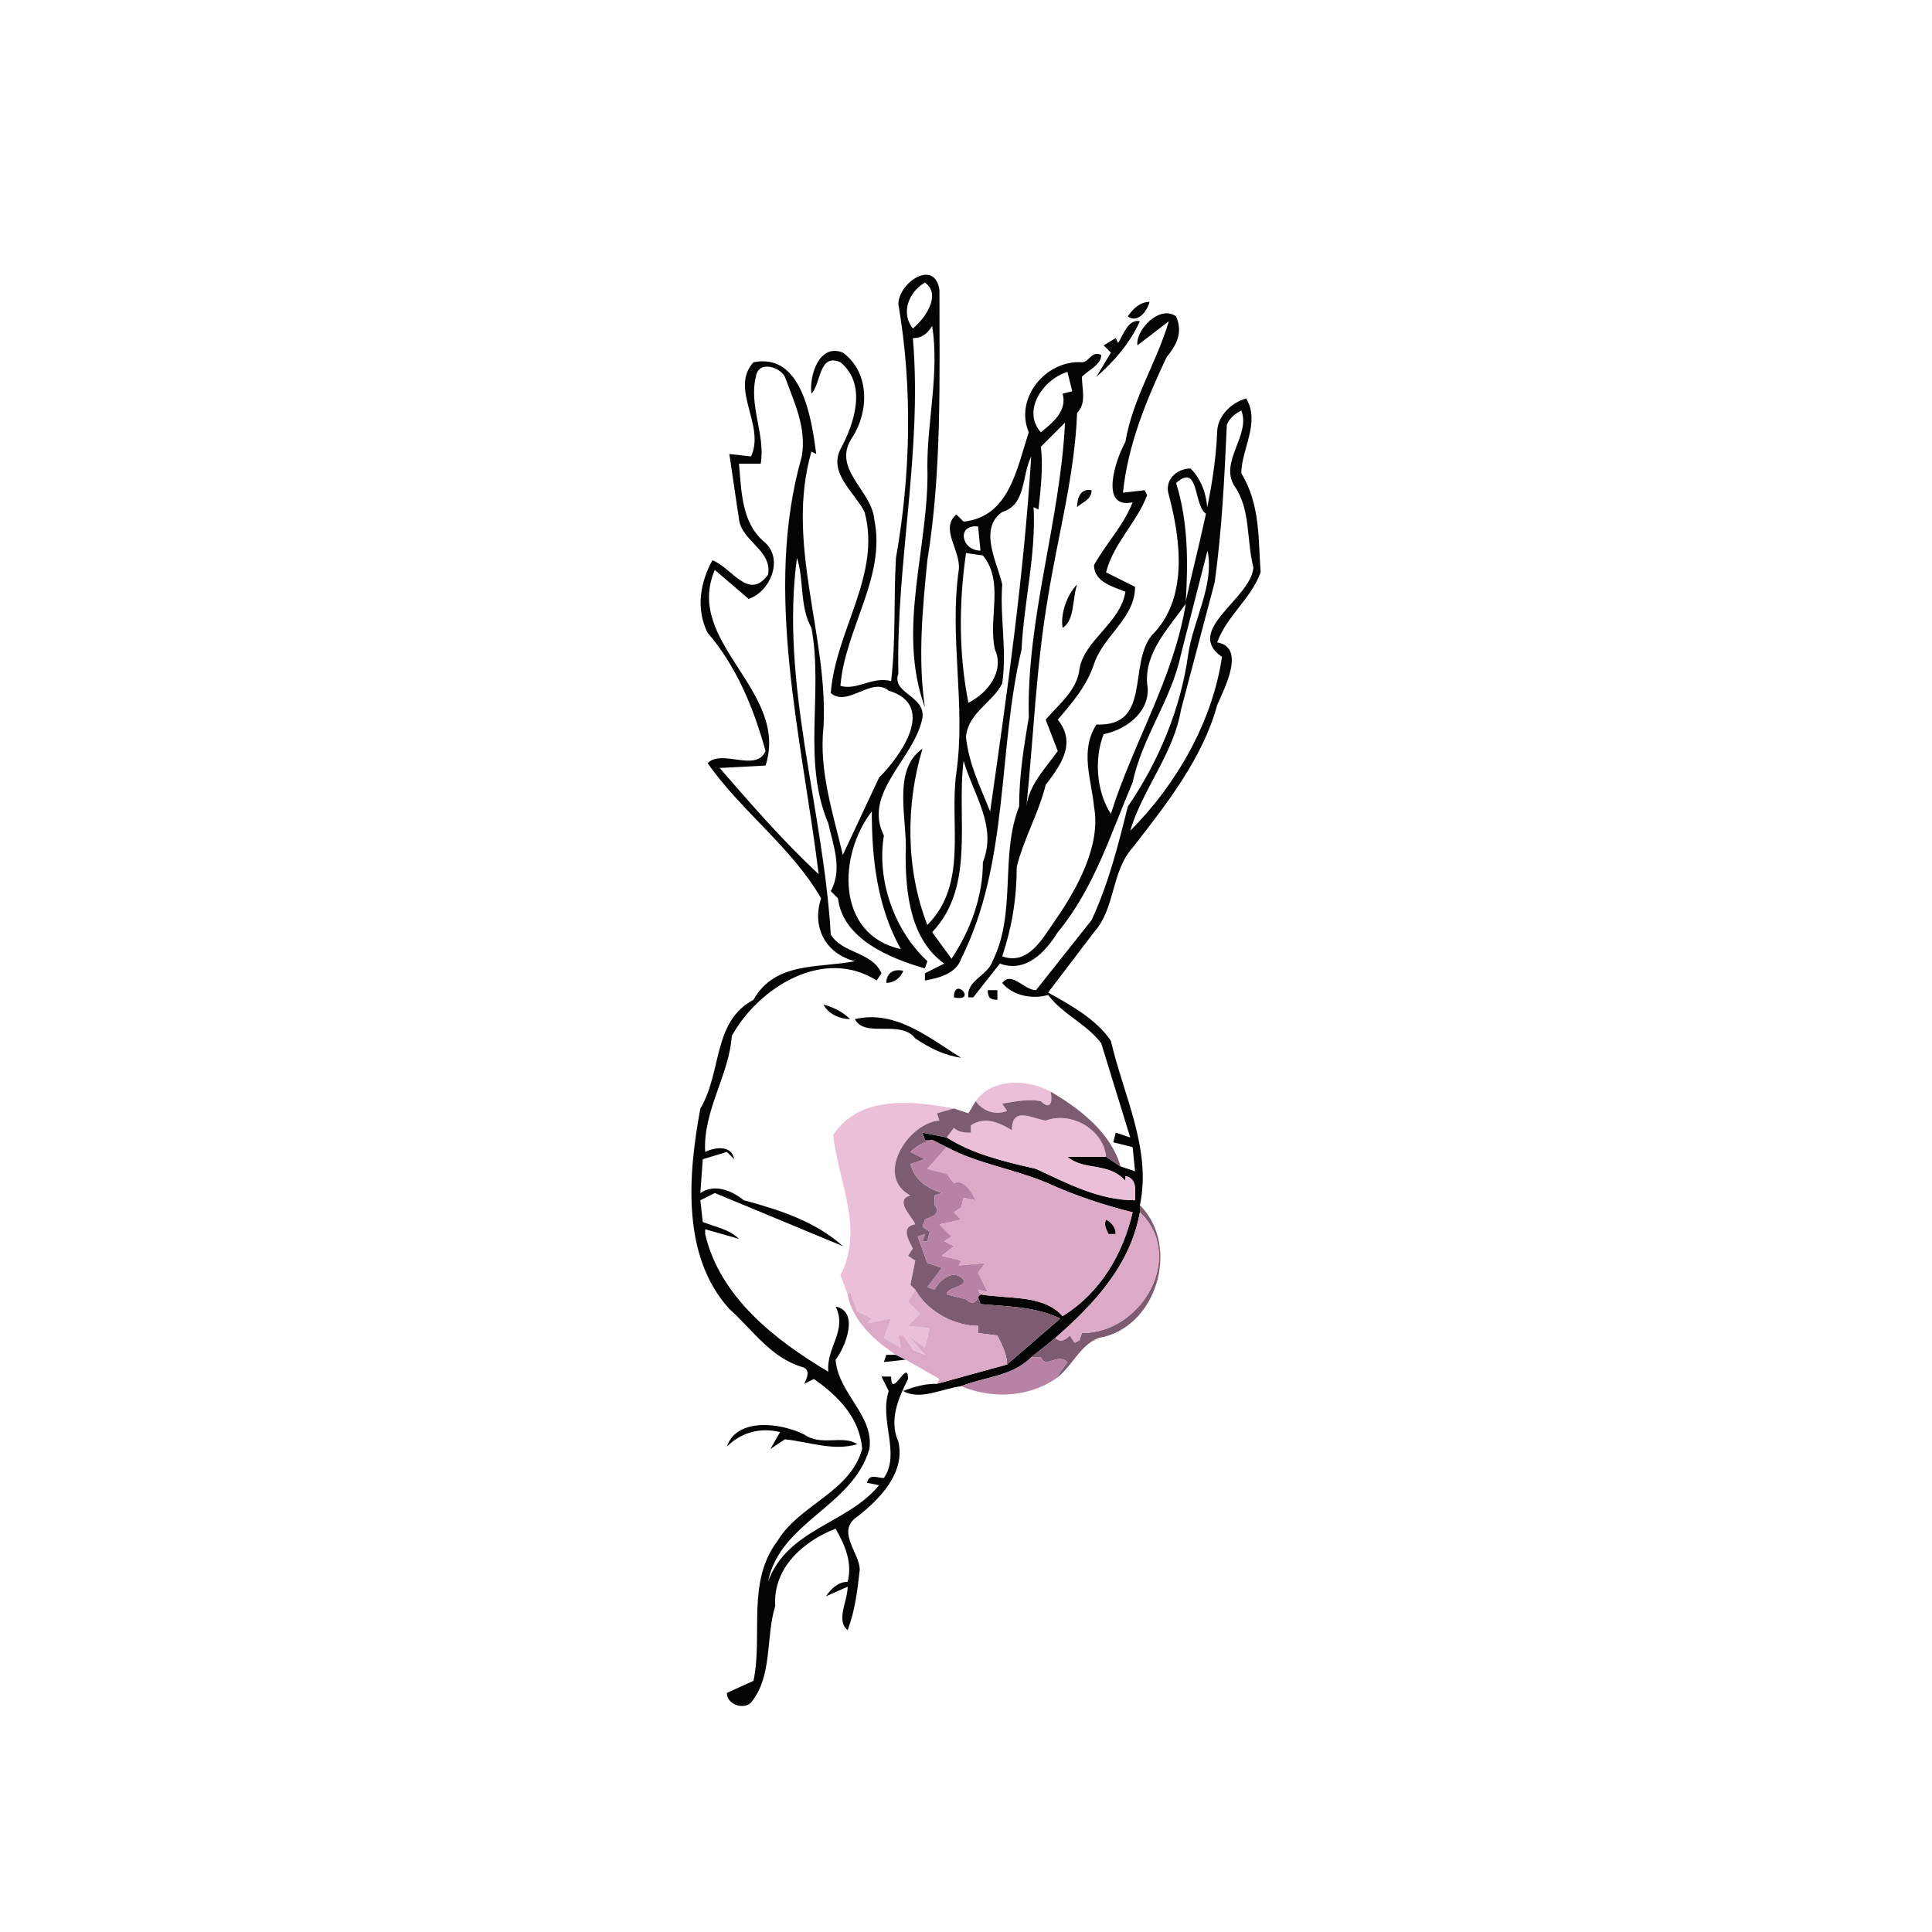 <svg width="1067" height="1067" viewBox="0 0 800 800" xmlns="http://www.w3.org/2000/svg"><g fill="#040404"><path d="M372 126c0-9 15-19 17-6 0 37 1 75-5 112-2 20-4 41-1 61-12-33 2-67 1-100 0-19 5-39 2-58-2 3-4 5-8 5 4 47-7 93-6 139-3 8 11 9 10 18-3 17-25 31-16 49-3 18 4 39 18 52l-1 3c-14-4-34-12-36-29l-3-3c5-9 1-19-1-28-11-26-2-54-7-81-5-9-3-20-6-29-7 52 11 104 14 156 5 8 17 7 21 16l-2 3c-22-14-49 3-60 23-1 16-12 31-11 48 4-2 11-3 12 3l-3-3-10 3-1 14c6-4 13-1 18 3 15 4 30 9 41 19l-53-22-6 3 1 9c5 2 11 3 15 7l-14-4v2c6 26 29 44 51 57-1-10 8-17 3-27 10 2 4 17 0 22 1 14 16 23 14 37-7 24-37 30-42 55 8-22 33-24 46-40l-5-1c1-4 4-2 7-2 7-10-2-24 2-36l-3-6h4c0 10 7-8 7 1-4 8-8 17-4 26 3 13-8 24-17 31-9 6 1 15 1 22-1 9-2 17-5 25-5-4 0-12 0-18l-9 4c2-3 5-6 9-6 2-8-1-15-5-22-13 5-26 16-25 32-4 13-1 29-10 40-3 3-10 1-10-4l11-5c4-19-3-41 10-58 9-15 30-20 35-38-1-13-10-22-20-29l-4 2c1-2 3-6-1-7-13-4-20-15-30-24-20-22-17-56-12-83 9-15 5-36 22-45 9-16 27-13 42-16-12-3-18-14-14-26-12-21-33-36-47-56 6-6 20 4 24-5-5-18-12-35-24-49-5-10-3-21 2-30 8 3 15 17 23 6 2-10-11-14-12-23l-4-27 9 1c6-13-9-28 1-39 20-4 24 23 26 38l-2-1c-11 38 7 76 5 114-2 18 4 36 8 53l15-32c9-9 24-30 4-36-7-6-17 7-24 1 2-26 21-49 14-75-4-8-15-16-10-26 6-11 11-27 0-36-9-4-8 9-12 13-1-7 3-21 13-17 11 8 11 24 4 35-9 13 8 22 9 34 5 24-12 45-14 69 7 2 13-4 21-2 2-17 1-34 2-51 6-34 7-70 1-105m6 10c5-4 12-14 5-19-7 4-10 13-5 19m-65 20c-3 12 4 24 2 36h-9c1 11 1 24 10 32 9 7 3 21-6 24l-14-12c-13 30 31 50 21 81l-19 1c13 15 26 30 41 44-7-57-23-117-7-173 2-12-3-22-7-33-2-4-11-7-12 0m60 237c-10-18-12-38-12-57-14 18-15 51 12 57zM467 131c2-3 5-6 9-6-1 4-5 9-9 6z"/><path d="M471 143c-1-6 9-17 16-12 3 7 0 12-4 17-8 17-16 36-18 56l9-1 1 2c-4 11-14 20-17 32l12 6c0 13-13 20-17 32-3 9-9 16-15 23 8 10 1 19-5 27-3 12-9 22-12 34 0 13-2 25-6 37 11 4 17-8 22-15 9-13 19-31 16-47-1-11-6-23 1-34 23 1 13-25 23-37 15-15 12-39 7-58-2-6 3-11 9-11 5 5 7 12 7 19-6-2-3-22-13-13 5 16 5 33 4 49 5-23 12-46 13-70 0-6 5-12 12-14 6 10-2 21-2 31 8 13 7 28 8 41-4 11-14 18-18 29 12 2 3 19 0 26-6 22-21 41-35 59-9 10-7 25-16 35l-19 25c9 5 20 11 26 20 5 22 17 45 12 68v3c-4 22-19 38-35 52l-10 8c-8 8-19 8-29 12-8 1-17 6-24 2 5-2 9-3 14-3l29-8 22-19c-10-5-22-5-33-6l-1-3 1-1c12 2 26 0 34 9 16-10 25-26 29-43-12-3-24-7-35-12-14-6-29-8-42-15l-6-3h-3l-1-3 10 2c11 7 24 10 37 13 13 6 26 13 41 13 0-4 1-9-4-10v2c-7-8-17-4-24-10h16l6 4 6 2-1-10-8-2 1-4 6 2-12-39c-6-8-16-12-22-20-7 2-15 0-19-5 4-5 9 3 14 3l23-29c7-15 11-31 15-47 13-19 22-41 25-63 2-14 11-29 8-43l-11 43c-4 19-16 34-20 53-9 21-16 44-31 62-5 8-13 17-24 13l-11 14h-2c-1-7 8-9 10-15 10-20 3-44 11-64 0-13 2-25 4-37-1-41 13-81 15-122l-10 10c1 8 0 17-1 26l-2-1c1 20-4 39-5 59-10 42-5 88-25 128-2 6-9 8-15 9v-3l8-4c-14-10-16-29-16-45 1-14-6-35 7-44-7 23-7 50 2 73 17-17 9-42 12-63 4-28-3-56 1-84 1-8-8-17-1-23l3 3c19-2 22-22 27-37-6-14 7-30 22-29 3 0 4-5 8-3 0 4-5 6-8 9 0 5 2 11-2 15-1 26-8 51-12 76-5 29-6 58-9 87 1-9 8-16 13-23l-5-13c5-6 13-12 14-21 2-12 17-19 19-32-5-2-13-4-13-11 5-9 12-16 16-26-14 3-7-18-3-25 3-18 13-33 18-50l-13 10m-40 36c5-4 11-9 9-16l4-1-2-8c-10 3-19 16-11 25m77-3c-1 22-2 43-5 65l-14 53c-3 18-16 33-21 50 19-19 34-45 38-72-16-11 12-24 13-37-3-12-1-24-8-34-6-10 7-21 3-31-2 1-5 3-6 6m-81 13c-4 8-2 20-12 23-10 7-2 21 0 30-1 14 2 27 0 41-4 8-14 12-15 22 1 11 6 21 10 31 7-49 14-98 17-147m-21 39l-1-10c-9-1-7 10 1 10m-6 1c-3 21-3 42 1 62 8-4 15-13 11-22-3-13 4-28-5-39l-7-1m75 54c2 11-8 19-18 21-4 10-3 24 3 33 9-29 26-56 31-87-7 10-17 20-16 33m-89 103l8 11c8-12 13-26 13-40 6-15-4-28-8-42-3 24 5 52-13 71z"/><path d="M463 142c2-3 4-10 9-9-4 9-11 17-18 23l6-10-3-3 5-3 1 2zM446 210c0-3 1-8 6-7 0 4-4 5-6 7zM440 260c-1-6 2-14 6-18-2 6-1 15-6 18zM367 407c0-4 3-6 7-5-1 3-4 5-7 5zM395 413c0-9 10 2 0 0zM409 410h4v4c-3 0-4-1-4-4zM341 416c4 1 8 3 11 6-4 0-9-2-11-6zM354 422c17-4 31 8 44 16-7-1-13-4-19-8-6-8-21 0-25-8zM458 505c2 1 4 3 4 6h-3c-1-2-2-4-1-6zM367 561h4l4 2-9 1 1-3zM301 599c4-12 22-10 32-5 7 5 16 0 22 4-10 3-20-1-30-2l-6 4 4-7c-8-2-16 0-22 6z"/></g><g fill="#ebbfd7"><path d="M404 456c7-10 22-9 31-4 1 4 0 8-4 4-5-1-10 0-16 1l2 3c-5 2-10 0-13-4zM345 470c11-17 34-14 50-11l-7 2 1 3c-13 1-27 23-12 31-7 2 1 9 2 12-6 1-3 6-1 10l-2 3 3 2-2 10 2 2-3 5 5 5-5 5 9 1-2 8-7-5 7 8-5-2h-2l-2-6h-2l1 5-7-4 3-8-10 2 2-2-6-3-3-8-1 1-3-8c10-19-1-39-3-58z"/><path d="M419 468c0-10 8-5 14-4 11-4 24 4 25 15h-16c7 6 17 2 24 10v-2c5 1 4 6 4 10-15 0-28-7-41-13-13-3-26-6-37-13l3-4c2 2 5 2 7 2v-3c6-4 12-1 17 2z"/></g><g fill="#7d5c71"><path d="M435 452c12 7 25 17 29 31l-6-4c-1-11-14-19-25-15-6-1-14-6-14 4-5-3-11-6-17-2v3c-2 0-5 0-7-2l-3 4-10-2 1 3h3c-4 1-7 3-9 5l6 3-6 2c2 7 7 10 13 12l-3 1v4c3 4-2 5-4 6l-1 3 3 2-1 4h-2l1-3-3 1 4 11 6 2a960 960 0 0 1-6 8l3 1c2-4 8-9 12-4 1 3-7 3-7 6l8 2c2 2 4 2 5-1l1 3c11 1 23 1 33 6l-22 19c0-4-2-8-4-12l-8-1v-3c-10 0-21-6-26-15l-2-2 2-10-3-2 2-3c-2-4-5-9 1-10-1-3-9-10-2-12-15-8-1-30 12-31l-1-3 7-2 6 2 3-5c3 4 8 6 13 4l-2-3c6-1 11-2 16-1 4 4 5 0 4-4z"/><path d="M472 499c17 17 7 51-17 55-8 3-11 12-18 17l5-7c-4-4-9 3-11-2h-4l10-8c2 2 4 1 6-1l2 3 2-1 1-3c25 0 43-32 24-50v-3z"/></g><g fill="#b782a3"><path d="M386 472l6 3-8 9 8 2 3 4c4-2 7 3 9 7l-5-1-1 4-3 2 3 3-9 2 5 5-3 2 4 2-5 4 8 2-1 2 11-1-3 4 4 8-4-1 1 2-1 1c-1 3-3 3-5 1l-8-2c0-3 8-3 7-6-4-5-10 0-12 4l-3-1a571 571 0 0 1 6-8l-6-2-4-11 3-1-1 3h2l1-4-3-2 1-3c2-1 7-2 4-6v-4l3-1c-6-2-11-5-13-12l6-2-6-3c2-2 5-4 9-5zM427 562h4c2 5 7-2 11 2l-5 7c-12 8-27 8-39 3 10-4 21-4 29-12z"/></g><g fill="#dca9c7"><path d="M384 484l8-9c13 7 28 9 42 15 11 5 23 9 35 12-4 17-13 33-29 43-8-9-22-7-34-9l-1-2 4 1-4-8 3-4-11 1 1-2-8-2 5-4-4-2 3-2-5-5 9-2-3-3 3-2 1-4 5 1c-2-4-5-9-9-7l-3-4-8-2m74 21c-1 2 0 4 1 6h3c0-3-2-5-4-6z"/><path d="M437 554c16-14 31-30 35-52 19 18 1 50-24 50l-1 3-2 1-2-3c-2 2-4 3-6 1zM379 534c5 9 16 15 26 15v3l8 1c2 4 4 8 4 12l-29 8 1-2-14-8-4-2c-9-6-18-14-20-25l1-1 3 8 6 3-2 2 10-2-3 8 7 4-1-5h2a1101 1101 0 0 1 4 6l5 2-7-8 7 5 2-8-9-1 5-5-5-5 3-5z"/></g></svg>
